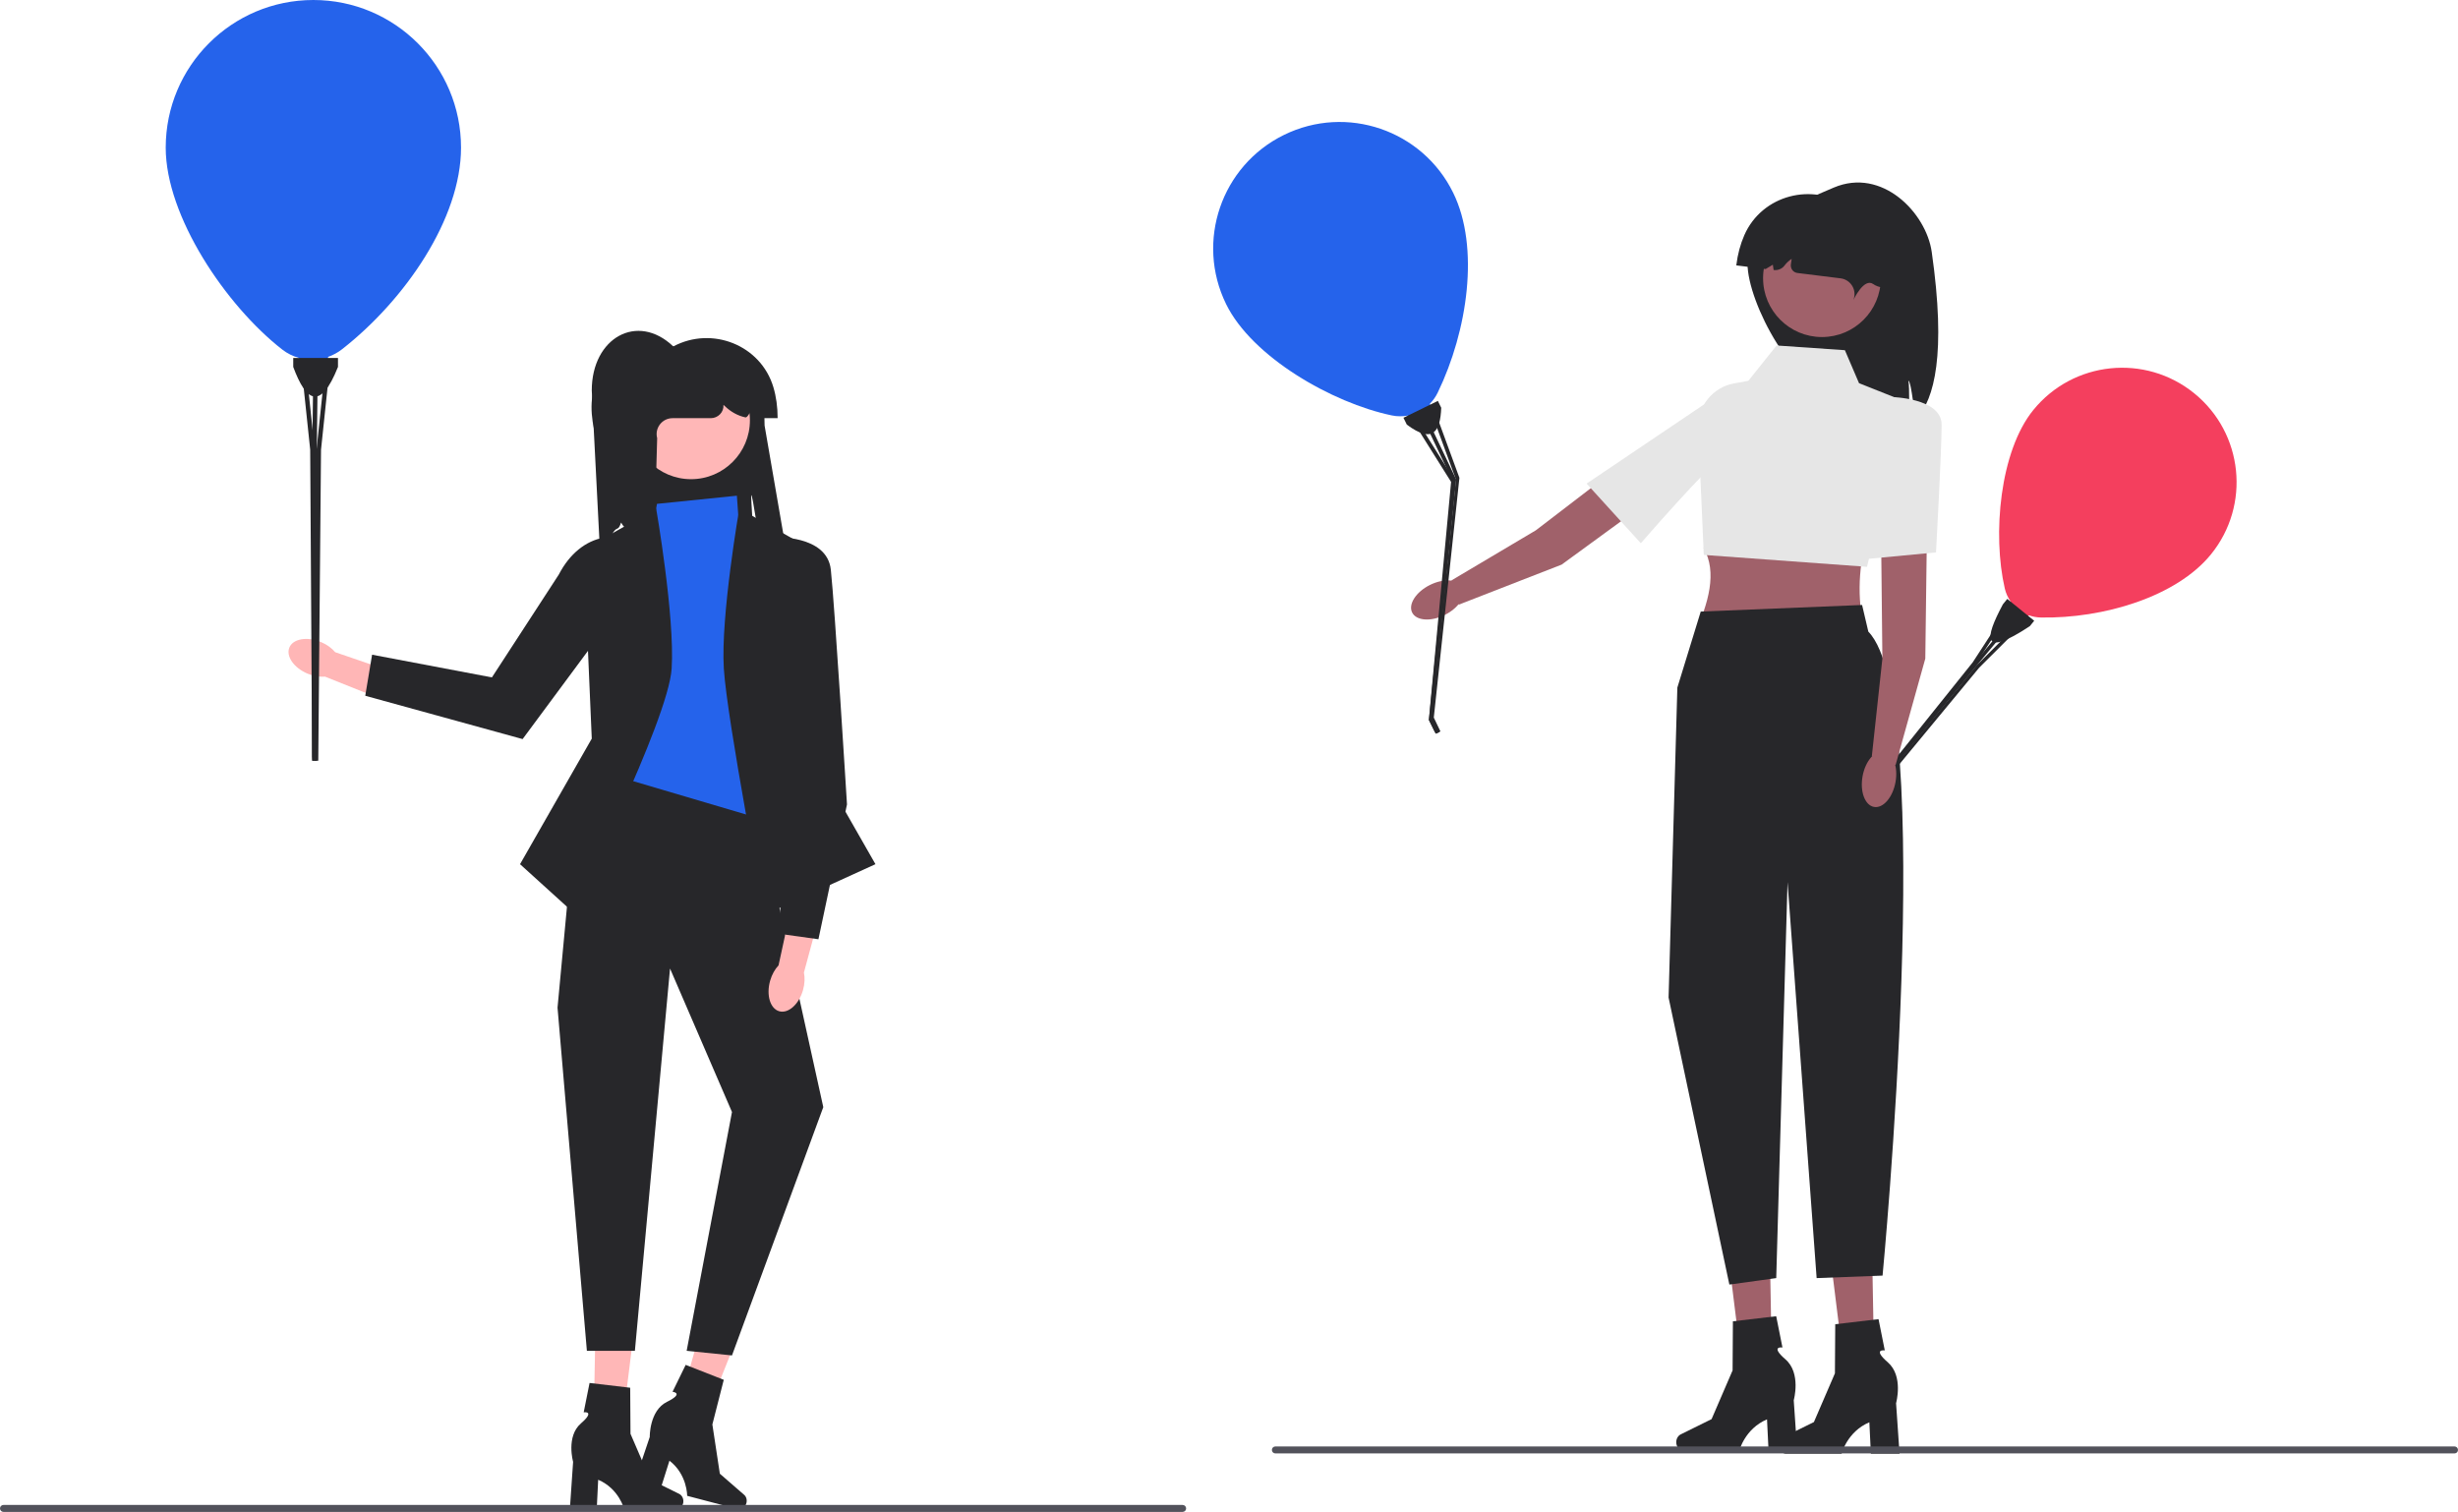 <svg width="343" height="211" viewBox="0 0 343 211" fill="none" xmlns="http://www.w3.org/2000/svg">
<path d="M109.424 75.199L107.249 75.891C107.222 75.772 107.19 75.654 107.154 75.536C106.872 74.628 106.744 76.259 106.012 75.654C106.064 76.437 104.938 68.391 104.829 69.164C104.783 69.49 105.177 74.88 105.102 75.199L88.211 75.36C88.307 73.733 87.44 74.359 86.673 72.923C86.221 74.273 86.15 73.294 85.433 74.516C85.133 75.033 84.812 75.529 84.466 76.013C84.3 76.252 84.125 76.487 83.945 76.719L83.716 76.792L82.578 54.492C82.578 47.14 88.948 43.569 93.954 48.348C96.613 50.887 103.118 47.563 104.617 49.97C106.114 52.38 106.694 55.707 106.694 59.384L109.424 75.199V75.199Z" fill="#27272A"/>
<path d="M82.789 201.863L86.454 201.949L88.496 185.484L83.089 185.356L82.789 201.863Z" fill="#FFB7B7"/>
<path d="M95.361 209.509C95.361 210.128 94.922 210.63 94.38 210.63H87.107C87.107 210.63 86.391 207.752 83.472 206.514L83.271 210.63H79.519L79.974 204.012C79.974 204.012 78.97 200.471 81.054 198.661C83.139 196.851 81.451 197.103 81.451 197.103L82.27 193.006L87.94 193.673L87.982 200.103L90.734 206.486L94.769 208.48C95.129 208.658 95.361 209.062 95.361 209.509H95.361H95.361Z" fill="#27272A"/>
<path d="M93.938 199.179L97.46 200.193L103.613 184.785L98.415 183.289L93.938 199.179Z" fill="#FFB7B7"/>
<path d="M104.158 209.766C104.001 210.365 103.449 210.739 102.925 210.602L95.889 208.756C95.889 208.756 95.927 205.79 93.418 203.852L92.179 207.782L88.55 206.83L90.669 200.543C90.669 200.543 90.597 196.864 93.072 195.642C95.547 194.42 93.85 194.235 93.85 194.235L95.683 190.481L100.998 192.565L99.407 198.796L100.449 205.668L103.847 208.621C104.149 208.884 104.271 209.334 104.158 209.766L104.158 209.766L104.158 209.766Z" fill="#27272A"/>
<path d="M102.827 69.179L91.678 70.316L84.626 110.82L106.012 114.233L102.827 69.179Z" fill="#2563EB"/>
<path d="M81.441 76.688L82.578 103.083L72.568 120.605L79.848 127.204C79.848 127.204 93.271 100.58 93.726 93.299C94.181 86.017 91.564 70.973 91.564 70.973L81.441 76.688V76.688Z" fill="#27272A"/>
<path d="M113.292 76.688L112.154 103.083L122.165 120.605L106.694 127.659C106.694 127.659 101.461 100.58 101.006 93.299C100.551 86.017 103.168 70.973 103.168 70.973L113.292 76.688V76.688Z" fill="#27272A"/>
<path d="M85.991 108.317L80.758 109L77.8 140.629L81.896 188.518H88.596L93.499 135.168L102.144 155.192L95.819 188.518L102.144 189.163L114.885 154.51L106.012 114.233L85.991 108.317Z" fill="#27272A"/>
<path d="M107.466 136.871C107.714 135.999 108.138 135.256 108.642 134.725L110.476 126.271L114.473 127.261L112.182 135.731C112.333 136.447 112.303 137.303 112.055 138.174C111.49 140.166 110.004 141.489 108.737 141.129C107.47 140.769 106.901 138.863 107.466 136.871V136.871Z" fill="#FFB6B6"/>
<path d="M108.019 74.978C108.019 74.978 115.399 74.602 115.936 79.496C116.473 84.391 118.192 112.265 118.192 112.265L114.208 131.08L108.525 130.29L111.037 106.341L108.019 74.978H108.019Z" fill="#27272A"/>
<path d="M44.773 89.597C45.613 89.946 46.304 90.455 46.774 91.02L54.985 93.835L53.531 97.704L45.358 94.432C44.627 94.498 43.778 94.368 42.938 94.02C41.019 93.223 39.874 91.588 40.381 90.367C40.888 89.145 42.854 88.801 44.773 89.597H44.773H44.773Z" fill="#FFB6B6"/>
<path d="M91.658 77.858L91.658 77.858L72.927 103.146L50.969 97.099L51.924 91.37L68.644 94.537L77.972 80.195C81.017 74.306 87.02 73.121 91.658 77.858V77.858Z" fill="#27272A"/>
<path d="M96.431 66.874C100.968 66.874 104.647 63.196 104.647 58.658C104.647 54.12 100.968 50.441 96.431 50.441C91.894 50.441 88.216 54.12 88.216 58.658C88.216 63.196 91.894 66.874 96.431 66.874Z" fill="#FFB7B7"/>
<path d="M108.514 58.36H105.746L104.995 57.347C104.63 57.347 104.36 58.321 104.011 58.247C102.945 58.02 101.966 57.465 101.165 56.691C101.097 56.626 101.027 56.563 100.954 56.503L100.955 56.522C101.019 57.524 100.193 58.36 99.189 58.36H93.852C92.395 58.36 91.332 59.739 91.703 61.149L91.224 78.385C91.224 74.867 75.662 56.904 86.218 49.713C88.662 48.048 90.436 48.348 93.954 48.348C99.36 45.464 106.161 48.155 107.918 54.026C108.311 55.341 108.514 56.795 108.514 58.36Z" fill="#27272A"/>
<path d="M267.46 58.417C267.065 58.001 266.787 53.418 266.298 53.112C266.493 53.769 266.404 58.67 266.375 59.356C262.067 62.294 259.145 54.744 256.097 54.744C250.577 54.744 243.857 42.31 243.857 36.789C243.857 31.268 250.811 28.335 255.893 26.179C262.626 23.322 268.781 29.689 269.562 35.157C271.602 49.439 269.921 55.683 267.46 58.417Z" fill="#27272A"/>
<path d="M254.243 47.038C258.78 47.038 262.458 43.359 262.458 38.821C262.458 34.283 258.78 30.604 254.243 30.604C249.706 30.604 246.028 34.283 246.028 38.821C246.028 43.359 249.706 47.038 254.243 47.038Z" fill="#A0616A"/>
<path d="M242.289 37.037L246.383 37.545L247.389 36.943L247.501 37.684C248.077 37.756 248.662 37.532 249.01 37.068C249.288 36.697 249.63 36.375 250.02 36.126C249.968 36.396 249.929 36.668 249.902 36.941C249.845 37.511 250.245 38.025 250.813 38.096L256.839 38.844C258.285 39.023 259.17 40.523 258.628 41.876C258.628 41.876 260.092 38.71 261.401 39.645C264.258 41.686 272.485 37.365 265.48 31.203C263.259 29.25 261.462 29.329 257.971 28.895C252.962 25.367 245.881 27.2 243.415 32.81C242.862 34.066 242.481 35.484 242.289 37.037V37.037Z" fill="#27272A"/>
<path d="M260.401 88.636H236.415C238.426 84.15 239.662 79.876 237.73 76.477L260.401 75.163C259.268 79.751 259.13 84.254 260.401 88.636Z" fill="#A0616A"/>
<path d="M257.444 48.872L247.915 48.215L243.973 53.145L241.974 53.508C238.977 54.053 236.844 56.727 236.978 59.77L237.755 77.445L260.53 79.106L265.987 56.09L259.416 53.473L257.444 48.872V48.872Z" fill="#E6E6E6"/>
<path d="M261.586 193.535L257.682 193.627L255.505 176.084L261.267 175.947L261.586 193.535Z" fill="#A0616A"/>
<path d="M248.191 201.682C248.191 202.342 248.659 202.877 249.236 202.877H256.986C256.986 202.877 257.748 199.81 260.858 198.491L261.072 202.877H265.07L264.586 195.825C264.586 195.825 265.655 192.052 263.434 190.123C261.213 188.195 263.012 188.463 263.012 188.463L262.139 184.099L256.097 184.809L256.053 191.661L253.121 198.461L248.821 200.586C248.438 200.775 248.191 201.206 248.191 201.682L248.191 201.682V201.682Z" fill="#27272A"/>
<path d="M247.306 193.127L243.401 193.219L241.225 175.676L246.987 175.539L247.306 193.127Z" fill="#A0616A"/>
<path d="M233.91 201.274C233.91 201.934 234.378 202.469 234.956 202.469H242.705C242.705 202.469 243.468 199.402 246.577 198.083L246.792 202.469H250.79L250.306 195.417C250.306 195.417 251.375 191.644 249.154 189.715C246.933 187.787 248.732 188.055 248.732 188.055L247.858 183.691L241.817 184.401L241.773 191.252L238.841 198.053L234.541 200.178C234.158 200.367 233.91 200.798 233.91 201.274L233.91 201.274V201.274Z" fill="#27272A"/>
<path d="M237.329 85.35L234.065 95.96L232.841 139.216L241.323 179.274L247.863 178.372L249.441 123.113L253.501 178.372L262.701 178.024C262.701 178.024 270.378 98.001 260.717 88.153L259.844 84.431L237.329 85.35V85.35Z" fill="#27272A"/>
<path d="M231.376 68.974L217.915 78.799L203.544 84.392L202.545 80.998L214.321 74.008L228.947 62.799L231.376 68.974Z" fill="#A0616A"/>
<path d="M201.619 85.817C203.561 84.847 204.669 83.126 204.093 81.972C203.517 80.819 201.475 80.671 199.533 81.641C197.591 82.611 196.483 84.332 197.059 85.486C197.635 86.639 199.676 86.788 201.619 85.817Z" fill="#A0616A"/>
<path d="M239.992 54.958C239.992 54.958 244.174 60.7 241.152 62.959C238.129 65.217 228.971 75.816 228.971 75.816L221.401 67.49L239.992 54.958V54.958Z" fill="#E6E6E6"/>
<path d="M43.729 0C32.35 0 23.125 9.226 23.125 20.608C23.125 30.18 31.515 42.644 39.383 48.78C40.09 49.331 40.879 49.715 41.702 49.945L42.475 52.727C42.636 53.305 43.162 53.706 43.762 53.706H43.86C44.486 53.706 45.029 53.27 45.164 52.659L45.8 49.8C46.487 49.556 47.144 49.202 47.742 48.733C56.546 41.838 64.334 30.503 64.334 20.608C64.334 9.226 55.109 0 43.729 0Z" fill="#2563EB"/>
<path d="M47.163 51.208C44.687 57.412 42.696 55.998 40.92 51.208V49.959H47.163V51.208H47.163Z" fill="#27272A"/>
<path d="M44.354 50.586L44.213 62.361L44.207 62.761L44.179 103.664V105.563L44.173 106.162H43.545L43.551 105.594V103.664L43.583 62.761L43.617 59.941L43.729 50.58L44.354 50.586Z" fill="#27272A"/>
<path d="M44.241 106.162H43.611L43.551 105.594L43.539 103.664L43.286 62.761L42 50.514L42.621 50.449L43.617 59.941L43.913 62.761L44.038 103.664L44.041 104.267L44.179 105.563L44.241 106.162Z" fill="#27272A"/>
<path d="M46.083 50.514L44.797 62.761L44.435 103.664L44.413 106.162H43.842L44.041 104.267L44.045 103.664L44.169 62.761L44.213 62.361L45.462 50.449L46.083 50.514Z" fill="#27272A"/>
<path d="M306.198 54.894C299.351 49.334 289.293 50.378 283.734 57.227C279.058 62.986 278.019 74.586 279.756 82.122C279.912 82.8 280.199 83.416 280.583 83.957L279.689 86.008C279.503 86.435 279.624 86.933 279.985 87.226L280.044 87.274C280.421 87.58 280.96 87.583 281.34 87.282L283.119 85.872C283.651 86.061 284.22 86.169 284.809 86.179C293.475 86.332 303.697 83.316 308.53 77.362C314.09 70.513 313.046 60.454 306.198 54.894H306.198Z" fill="#F43F5E"/>
<path d="M283.252 87.385C276.508 91.835 276.902 89.179 279.495 84.334L280.105 83.583L283.862 86.633L283.252 87.385Z" fill="#27272A"/>
<path d="M281.865 85.638L276.029 92.655L275.83 92.892L255.834 117.492L254.906 118.634L254.61 118.992L254.232 118.685L254.513 118.346L255.456 117.185L275.454 92.587L276.852 90.907L281.492 85.329L281.865 85.638Z" fill="#27272A"/>
<path d="M254.651 119.025L254.272 118.717L254.513 118.346L255.449 117.179L275.276 92.442L280.484 84.445L280.889 84.709L276.852 90.907L275.653 92.749L255.749 117.423L255.457 117.787L254.906 118.634L254.651 119.025Z" fill="#27272A"/>
<path d="M282.941 86.44L276.185 93.181L255.988 117.617L254.754 119.109L254.411 118.83L255.457 117.787L255.753 117.426L275.807 92.874L276.029 92.655L282.599 86.097L282.941 86.44Z" fill="#27272A"/>
<path d="M179.172 18.829C170.422 23.12 166.807 33.693 171.098 42.445C174.706 49.805 185.856 56.225 194.219 57.976C194.97 58.133 195.722 58.131 196.442 57.997L198.085 59.845C198.426 60.229 198.982 60.338 199.443 60.112L199.519 60.075C200 59.839 200.253 59.3 200.127 58.779L199.538 56.341C199.974 55.894 200.346 55.373 200.629 54.788C204.8 46.166 206.515 34.513 202.784 26.904C198.494 18.153 187.922 14.537 179.172 18.829H179.172Z" fill="#2563EB"/>
<path d="M201.117 56.909C200.984 60.185 199.988 61.996 196.316 59.263L195.845 58.303L200.646 55.948L201.117 56.909Z" fill="#27272A"/>
<path d="M198.722 57.49L203.053 66.597L203.199 66.907L199.882 100.241L200.598 101.701L200.819 102.165L200.337 102.401L200.127 101.962L199.4 100.478L202.719 67.142L201.682 64.961L198.24 57.721L198.722 57.49Z" fill="#27272A"/>
<path d="M200.872 102.139L200.387 102.376L200.127 101.962L199.39 100.483L202.491 67.254L196.885 58.323L197.338 58.038L201.682 64.961L202.973 67.018L199.774 100.294L200.004 100.757L200.598 101.701L200.872 102.139Z" fill="#27272A"/>
<path d="M200.025 56.783L203.653 66.684L200.079 100.145L201.004 102.074L200.565 102.289L200.004 100.757L199.779 100.292L203.17 66.921L203.053 66.597L199.523 56.967L200.025 56.783Z" fill="#27272A"/>
<path d="M0 210.514C0 210.784 0.216 211 0.486 211H165.031C165.3 211 165.517 210.784 165.517 210.514C165.517 210.245 165.3 210.029 165.031 210.029H0.486C0.216 210.029 0 210.245 0 210.514Z" fill="#52525B"/>
<path d="M177.483 202.353C177.483 202.622 177.7 202.838 177.969 202.838H342.514C342.784 202.838 343 202.622 343 202.353C343 202.084 342.784 201.867 342.514 201.867H177.969C177.7 201.867 177.483 202.084 177.483 202.353Z" fill="#52525B"/>
<path d="M268.879 75.247L268.665 91.913L264.519 106.769L261.205 105.532L262.676 91.915L262.483 73.487L268.879 75.247Z" fill="#A0616A"/>
<path d="M264.505 109.164C264.894 107.028 264.181 105.109 262.913 104.878C261.644 104.647 260.301 106.192 259.912 108.328C259.523 110.464 260.236 112.383 261.504 112.614C262.772 112.845 264.116 111.301 264.505 109.164Z" fill="#A0616A"/>
<path d="M263.848 55.404C263.848 55.404 270.95 55.502 270.944 59.275C270.938 63.048 270.159 77.092 270.159 77.092L258.958 78.156L263.848 55.404Z" fill="#E6E6E6"/>
</svg>
